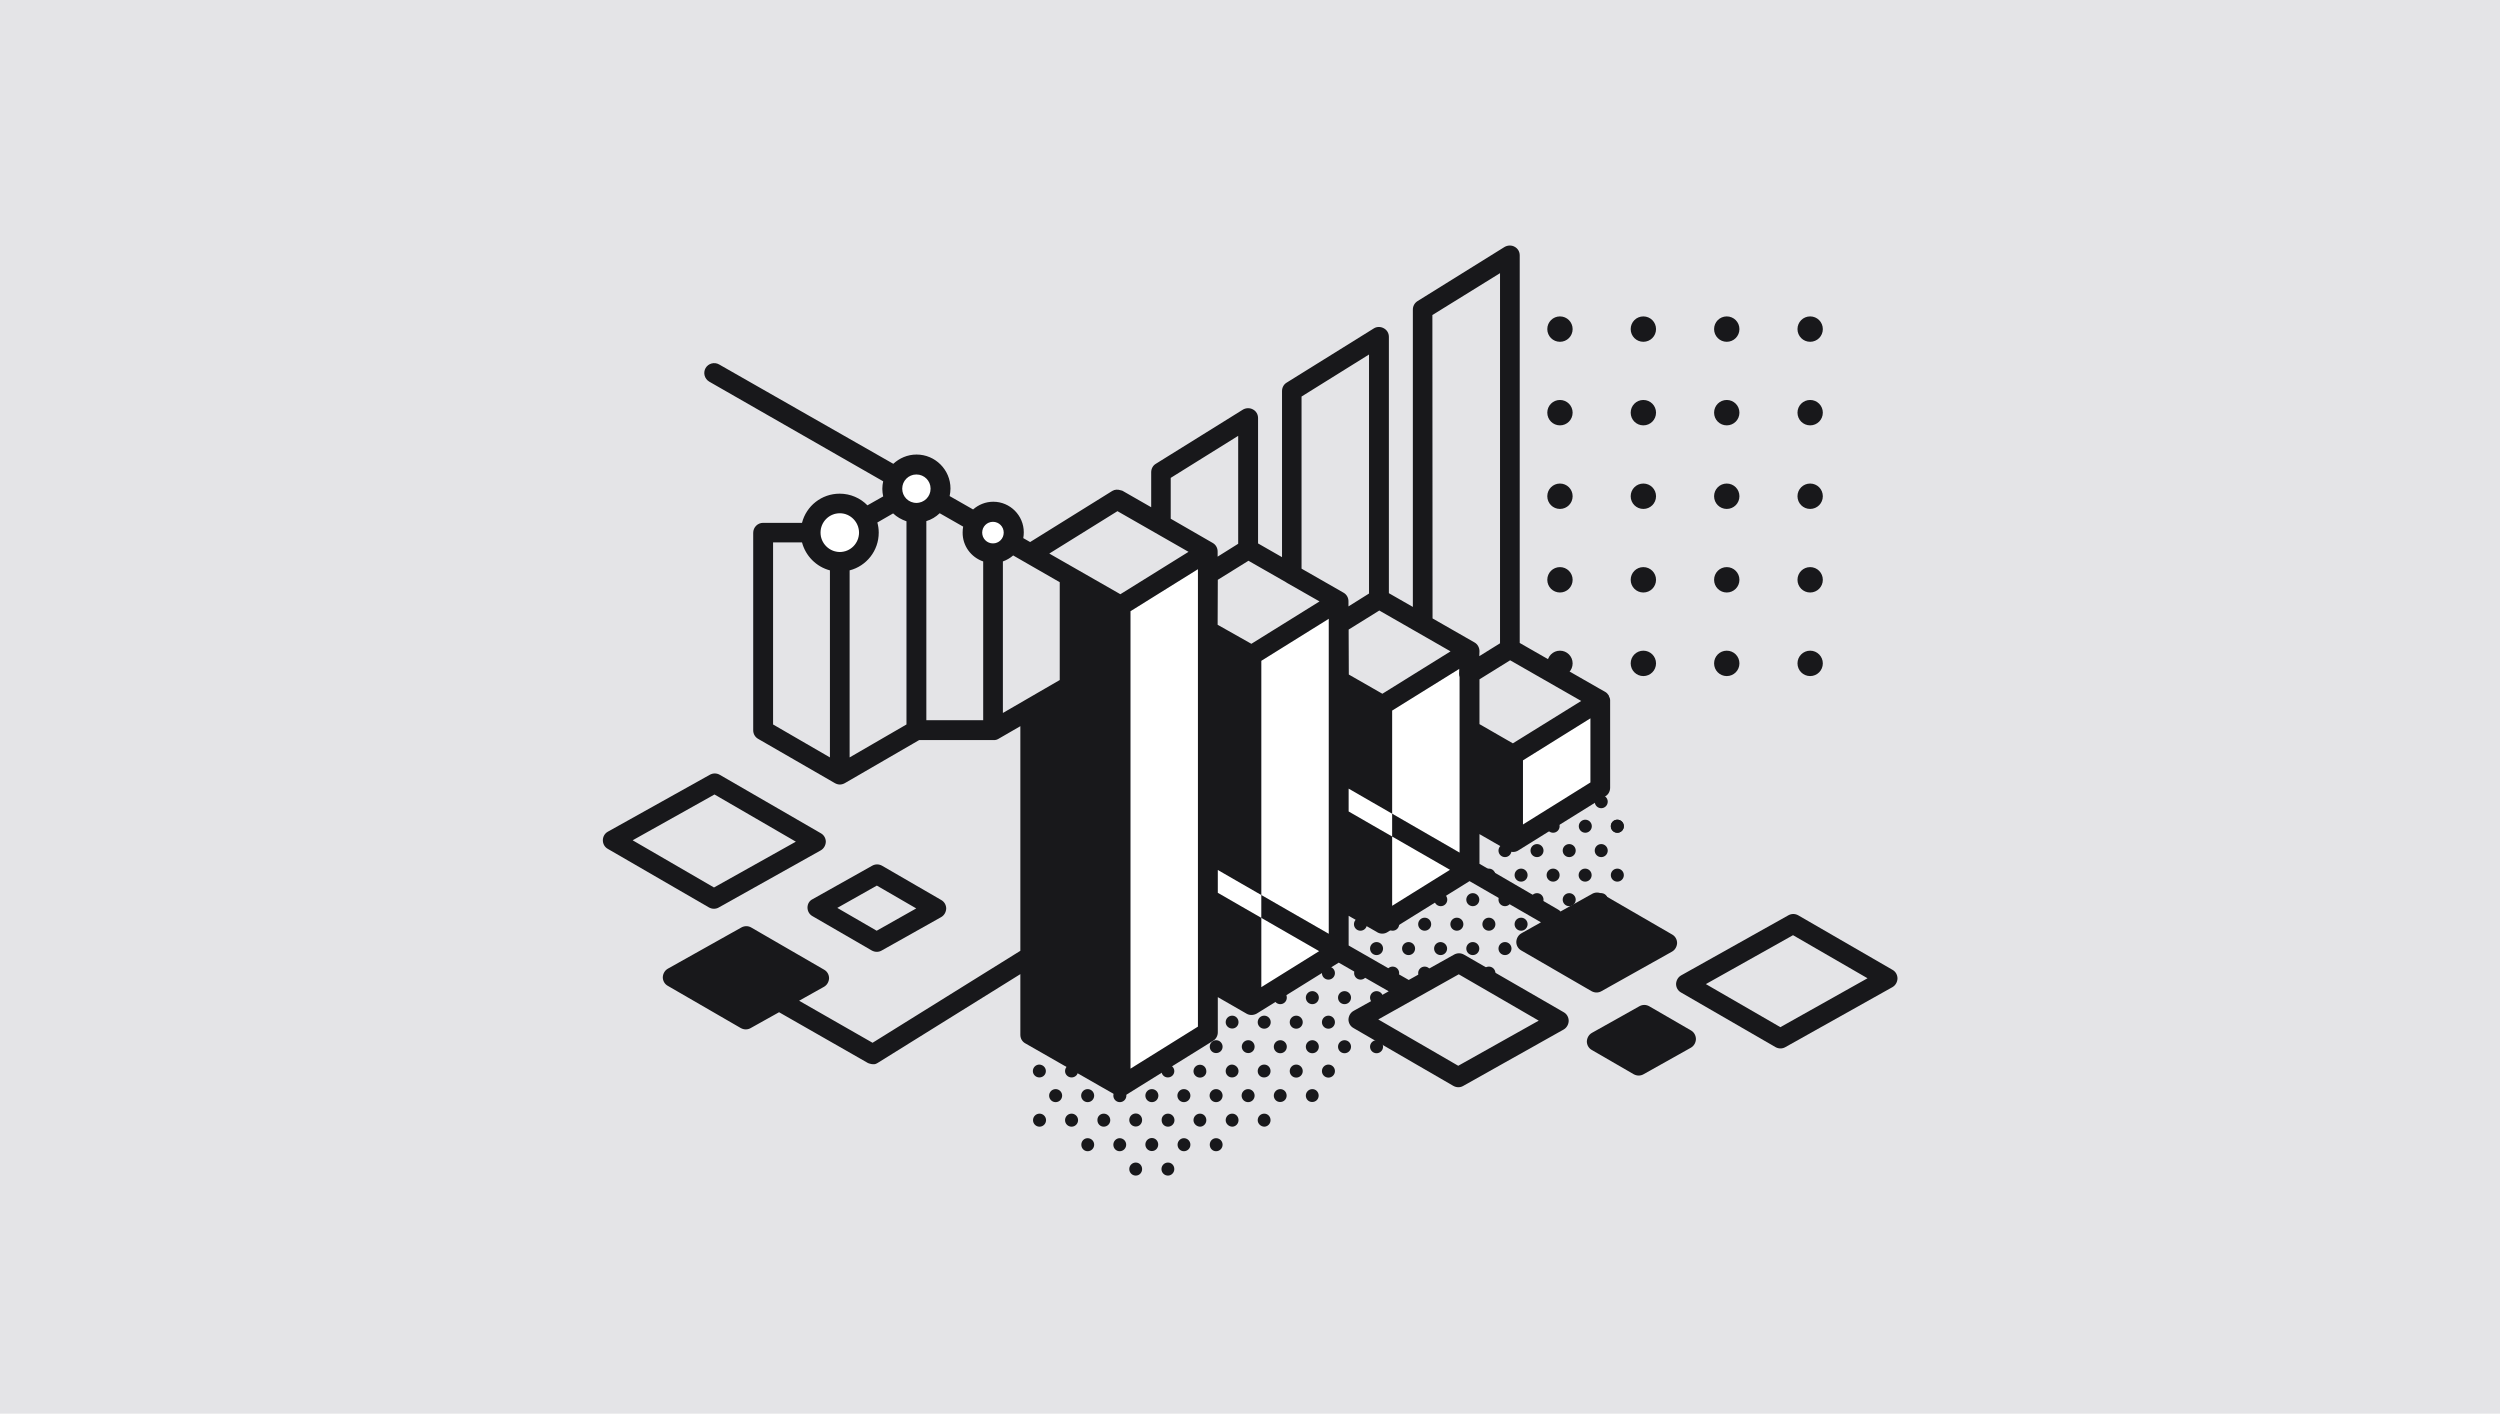 <svg width="336" height="190" viewBox="0 0 336 190" fill="none" xmlns="http://www.w3.org/2000/svg">
<rect width="336" height="190" fill="#E4E4E7"/>
<g clip-path="url(#clip0_1757_25099)">
<path d="M204.687 110.814L213.756 105.163V96.538L204.687 102.188V110.814Z" fill="white"/>
<path d="M187.103 121.745L194.906 116.902L187.103 112.428V121.745Z" fill="white"/>
<path d="M196.171 90.98C196.125 90.841 196.102 90.703 196.102 90.541L196.125 89.873L187.103 95.5V109.361L196.171 114.573V98.083V90.98Z" fill="white"/>
<path d="M169.519 132.677L177.321 127.834L169.519 123.36V132.677Z" fill="white"/>
<path d="M178.587 83.876V83.185L169.519 88.812V120.292L178.587 125.505V91.418V83.876Z" fill="white"/>
<path d="M151.935 82.147V143.632L161.003 137.982V84.73V77.188V76.496L151.935 82.147Z" fill="white"/>
<path d="M123.165 67.594C124.224 67.594 125.075 66.741 125.075 65.68C125.075 64.619 124.224 63.766 123.165 63.766C122.106 63.766 121.255 64.619 121.255 65.68C121.255 66.741 122.106 67.594 123.165 67.594Z" fill="white"/>
<path d="M132.003 71.584C132.003 72.391 132.648 73.037 133.453 73.037C134.259 73.037 134.903 72.391 134.903 71.584C134.903 70.777 134.259 70.131 133.453 70.131C132.648 70.131 132.003 70.777 132.003 71.584Z" fill="white"/>
<path d="M110.276 71.584C110.276 73.014 111.427 74.19 112.877 74.19C114.304 74.19 115.455 73.014 115.455 71.584C115.455 70.154 114.304 68.978 112.877 68.978C111.427 68.978 110.276 70.154 110.276 71.584Z" fill="white"/>
<path d="M227.266 138.489L221.65 135.237C221.236 135.006 220.752 135.006 220.338 135.237L213.963 138.812C213.548 139.042 213.295 139.48 213.272 139.965C213.272 140.449 213.525 140.887 213.94 141.118L219.556 144.37C219.763 144.485 219.993 144.554 220.223 144.554C220.453 144.554 220.66 144.508 220.867 144.393L227.243 140.818C227.657 140.587 227.91 140.149 227.933 139.665C227.933 139.181 227.68 138.719 227.266 138.489Z" fill="#18181B"/>
<path d="M254.356 130.348L241.674 123.014C241.26 122.783 240.776 122.783 240.362 123.014L225.954 131.086C225.54 131.316 225.287 131.755 225.263 132.239C225.263 132.723 225.517 133.161 225.931 133.392L238.613 140.726C238.82 140.841 239.05 140.91 239.28 140.91C239.51 140.91 239.717 140.864 239.925 140.749L254.333 132.677C254.747 132.446 255 132.008 255.023 131.524C255.023 131.017 254.77 130.578 254.356 130.348ZM239.28 138.051L229.268 132.262L240.983 125.689L250.995 131.478L239.28 138.051Z" fill="#18181B"/>
<path d="M210.165 136.044L196.747 128.295C196.333 128.065 195.849 128.065 195.435 128.295L189.336 131.708L181.257 127.073V123.083L185.147 125.32C185.354 125.435 185.561 125.481 185.791 125.481C186.021 125.481 186.275 125.412 186.482 125.274L197.506 118.424L207.104 123.959L204.48 125.435C204.066 125.666 203.813 126.104 203.79 126.588C203.79 127.073 204.043 127.511 204.457 127.742L213.894 133.208C214.101 133.323 214.331 133.392 214.561 133.392C214.791 133.392 214.998 133.346 215.206 133.231L224.711 127.903C225.125 127.672 225.379 127.234 225.402 126.75C225.402 126.266 225.148 125.827 224.734 125.597L215.298 120.131C214.883 119.9 214.4 119.9 213.986 120.131L209.728 122.506C209.636 122.391 209.521 122.299 209.383 122.23L198.841 116.095V112.105L202.731 114.342C202.938 114.458 203.145 114.504 203.375 114.504C203.606 114.504 203.859 114.434 204.066 114.296L215.781 107.008C216.172 106.778 216.402 106.339 216.402 105.878V94.139C216.402 94.139 216.402 94.139 216.402 94.116C216.402 93.909 216.333 93.747 216.241 93.563C216.218 93.54 216.241 93.493 216.218 93.47C216.103 93.286 215.942 93.101 215.735 92.986L214.837 92.479L204.25 86.413V34.315C204.25 33.83 203.997 33.392 203.559 33.161C203.145 32.931 202.639 32.954 202.225 33.184L190.509 40.472C190.118 40.726 189.888 41.141 189.888 41.602V81.57L186.666 79.725V45.269C186.666 44.785 186.413 44.347 185.975 44.116C185.561 43.886 185.032 43.886 184.64 44.139L172.925 51.427C172.534 51.658 172.304 52.096 172.304 52.557V74.882L169.082 73.037V56.178C169.082 55.694 168.829 55.255 168.391 55.025C167.977 54.794 167.448 54.817 167.056 55.048L155.341 62.336C154.95 62.566 154.72 63.005 154.72 63.466V68.171L150.853 65.957C150.784 65.91 150.692 65.933 150.6 65.887C150.232 65.772 149.84 65.772 149.495 65.98L138.448 72.852L137.527 72.322C137.573 72.068 137.596 71.814 137.596 71.538C137.596 69.278 135.755 67.433 133.499 67.433C132.463 67.433 131.52 67.825 130.783 68.47L127.63 66.671C127.699 66.349 127.745 66.003 127.745 65.657C127.745 63.143 125.697 61.09 123.188 61.09C121.968 61.09 120.886 61.575 120.058 62.336L96.651 48.982C96.006 48.613 95.201 48.844 94.832 49.467C94.464 50.112 94.694 50.92 95.316 51.289L118.7 64.688C118.631 65.011 118.585 65.357 118.585 65.703C118.585 66.049 118.631 66.395 118.7 66.718L116.583 67.917C115.639 66.948 114.304 66.349 112.854 66.349C110.414 66.349 108.366 68.009 107.79 70.269H102.566C101.829 70.269 101.231 70.869 101.231 71.607V98.152C101.231 98.636 101.484 99.075 101.898 99.305L112.21 105.255C112.417 105.371 112.647 105.44 112.877 105.44C113.107 105.44 113.337 105.371 113.544 105.255L123.533 99.467H133.476C133.522 99.467 133.591 99.467 133.637 99.467C133.66 99.467 133.66 99.467 133.683 99.467C133.729 99.467 133.775 99.444 133.798 99.444C133.821 99.444 133.821 99.444 133.844 99.444C133.959 99.421 134.052 99.374 134.144 99.328L137.136 97.599V127.788L117.273 140.149L107.399 134.499L110.736 132.631C111.151 132.4 111.404 131.962 111.427 131.478C111.427 130.993 111.174 130.555 110.76 130.325L100.955 124.651C100.563 124.421 100.057 124.421 99.643 124.651L89.769 130.186C89.355 130.417 89.102 130.855 89.079 131.339C89.079 131.824 89.332 132.262 89.746 132.493L99.551 138.166C99.758 138.281 99.988 138.35 100.218 138.35C100.448 138.35 100.656 138.304 100.863 138.189L104.706 136.044L116.652 142.871C116.652 142.871 116.652 142.871 116.675 142.871C116.698 142.871 116.698 142.894 116.721 142.894C116.744 142.917 116.79 142.94 116.836 142.94H116.859C116.997 142.986 117.158 143.032 117.319 143.032C117.342 143.032 117.365 143.032 117.411 143.032C117.434 143.032 117.457 143.032 117.503 143.032C117.526 143.032 117.572 143.009 117.618 143.009C117.641 143.009 117.664 143.009 117.687 142.986C117.71 142.986 117.733 142.963 117.756 142.963C117.779 142.963 117.825 142.94 117.848 142.917C117.871 142.917 117.871 142.894 117.894 142.894C117.94 142.871 117.986 142.848 118.01 142.825L137.136 130.924V139.089C137.136 139.573 137.389 140.011 137.826 140.242L150.002 147.207C150.209 147.322 150.416 147.368 150.646 147.368C150.876 147.368 151.129 147.299 151.336 147.16L163.052 139.873C163.443 139.642 163.673 139.204 163.673 138.743V134.015L167.563 136.252C167.77 136.367 167.977 136.413 168.207 136.413C168.437 136.413 168.69 136.344 168.898 136.229L179.922 129.379L186.643 133.231L181.925 135.86C181.51 136.09 181.257 136.529 181.234 137.013C181.234 137.497 181.487 137.935 181.902 138.166L195.32 145.938C195.527 146.053 195.757 146.123 195.987 146.123C196.217 146.123 196.425 146.076 196.632 145.961L210.142 138.374C210.556 138.143 210.809 137.705 210.833 137.22C210.833 136.713 210.579 136.275 210.165 136.044ZM169.519 120.292V88.812L178.587 83.161V83.853V91.395V125.505L169.519 120.292ZM174.928 53.295L183.996 47.645V79.771L181.234 81.501V80.809C181.234 80.325 180.981 79.886 180.567 79.656L174.928 76.427V53.295ZM181.257 84.614L185.377 82.054L191.775 85.721L194.952 87.543L185.791 93.24L181.28 90.657L181.257 84.614ZM192.512 42.34L201.603 36.713V86.459L198.818 88.189L198.841 87.52C198.841 87.036 198.588 86.575 198.174 86.344L192.535 83.115L192.512 42.34ZM187.103 121.745V112.428L194.882 116.902L187.103 121.745ZM187.103 109.361V95.5L196.125 89.896L196.102 90.564C196.102 90.703 196.125 90.864 196.171 91.003V98.106V114.596L187.103 109.361ZM213.756 105.163L204.687 110.814V102.188L213.756 96.538V105.163ZM203.329 99.905L198.841 97.322V91.302L202.961 88.743L212.513 94.208L203.329 99.905ZM157.344 69.716V64.227L166.412 58.577V73.083L163.65 74.813V74.121C163.65 73.636 163.397 73.198 162.983 72.968L157.344 69.716ZM103.878 72.898H107.79C108.274 74.72 109.701 76.173 111.542 76.658V101.796L103.901 97.368V72.898H103.878ZM115.455 71.584C115.455 73.014 114.304 74.19 112.877 74.19C111.45 74.19 110.276 73.014 110.276 71.584C110.276 70.154 111.427 68.978 112.877 68.978C114.281 68.978 115.455 70.154 115.455 71.584ZM121.255 65.68C121.255 64.619 122.106 63.766 123.165 63.766C124.224 63.766 125.075 64.619 125.075 65.68C125.075 66.741 124.224 67.594 123.165 67.594C122.106 67.594 121.255 66.741 121.255 65.68ZM133.453 70.131C134.259 70.131 134.903 70.777 134.903 71.584C134.903 72.391 134.259 73.037 133.453 73.037C132.648 73.037 132.003 72.391 132.003 71.584C132.003 70.777 132.648 70.131 133.453 70.131ZM132.141 75.458V96.791H124.5V70.039C125.19 69.831 125.789 69.462 126.295 68.978L129.448 70.777C129.402 71.03 129.379 71.284 129.379 71.561C129.356 73.383 130.53 74.905 132.141 75.458ZM120.035 69.001C120.541 69.485 121.163 69.831 121.83 70.062V97.368L114.189 101.796V76.658C116.444 76.081 118.102 74.028 118.102 71.584C118.102 71.1 118.033 70.661 117.917 70.223L120.035 69.001ZM134.788 75.458C135.294 75.274 135.778 74.997 136.169 74.651L142.429 78.249V91.395L134.788 95.823V75.458ZM150.577 79.863L141.025 74.397L150.186 68.701L159.737 74.167L150.577 79.863ZM161.003 84.73V137.981L151.935 143.632V82.147L161.003 76.496V77.188V84.73ZM163.673 77.926L167.793 75.366L172.833 78.249C172.879 78.272 172.925 78.318 172.971 78.341L177.344 80.832L168.184 86.528L163.65 83.969L163.673 77.926ZM169.519 132.677V123.36L177.298 127.834L169.519 132.677ZM195.987 143.24L185.239 137.013L196.056 130.947L206.805 137.174L195.987 143.24Z" fill="#18181B"/>
<path d="M95.937 122.137C96.167 122.137 96.374 122.091 96.582 121.976L110.299 114.296C110.713 114.065 110.967 113.627 110.99 113.143C110.99 112.659 110.736 112.22 110.322 111.99L96.72 104.125C96.305 103.895 95.822 103.895 95.408 104.125L81.69 111.782C81.276 112.013 81.023 112.451 81.023 112.935C81.023 113.42 81.276 113.858 81.69 114.088L95.27 121.953C95.477 122.068 95.707 122.137 95.937 122.137ZM96.029 106.778L106.962 113.12L95.96 119.278L85.028 112.935L96.029 106.778Z" fill="#18181B"/>
<path d="M108.527 121.976C108.527 122.46 108.78 122.899 109.194 123.129L117.158 127.742C117.365 127.857 117.595 127.926 117.825 127.926C118.056 127.926 118.263 127.88 118.47 127.765L126.479 123.268C126.894 123.037 127.147 122.599 127.17 122.114C127.17 121.63 126.917 121.192 126.502 120.961L118.539 116.349C118.125 116.118 117.641 116.118 117.227 116.349L109.217 120.846C108.78 121.054 108.527 121.492 108.527 121.976ZM117.848 119.024L123.142 122.091L117.825 125.09L112.532 122.022L117.848 119.024Z" fill="#18181B"/>
<path d="M197.944 121.791C198.427 121.791 198.818 121.399 198.818 120.915C198.818 120.431 198.427 120.039 197.944 120.039C197.461 120.039 197.069 120.431 197.069 120.915C197.069 121.399 197.461 121.791 197.944 121.791Z" fill="#18181B"/>
<path d="M193.64 121.791C194.123 121.791 194.514 121.399 194.514 120.915C194.514 120.431 194.123 120.039 193.64 120.039C193.157 120.039 192.765 120.431 192.765 120.915C192.765 121.399 193.157 121.791 193.64 121.791Z" fill="#18181B"/>
<path d="M202.271 121.791C202.754 121.791 203.145 121.399 203.145 120.915C203.145 120.431 202.754 120.039 202.271 120.039C201.788 120.039 201.396 120.431 201.396 120.915C201.396 121.399 201.788 121.791 202.271 121.791Z" fill="#18181B"/>
<path d="M195.803 125.089C196.286 125.089 196.678 124.697 196.678 124.213C196.678 123.729 196.286 123.337 195.803 123.337C195.32 123.337 194.929 123.729 194.929 124.213C194.929 124.697 195.32 125.089 195.803 125.089Z" fill="#18181B"/>
<path d="M191.476 125.089C191.959 125.089 192.351 124.697 192.351 124.213C192.351 123.729 191.959 123.337 191.476 123.337C190.993 123.337 190.602 123.729 190.602 124.213C190.602 124.697 190.993 125.089 191.476 125.089Z" fill="#18181B"/>
<path d="M187.172 125.089C187.655 125.089 188.047 124.697 188.047 124.213C188.047 123.729 187.655 123.337 187.172 123.337C186.689 123.337 186.298 123.729 186.298 124.213C186.298 124.697 186.689 125.089 187.172 125.089Z" fill="#18181B"/>
<path d="M182.845 125.089C183.328 125.089 183.72 124.697 183.72 124.213C183.72 123.729 183.328 123.337 182.845 123.337C182.362 123.337 181.971 123.729 181.971 124.213C181.971 124.697 182.362 125.089 182.845 125.089Z" fill="#18181B"/>
<path d="M200.107 125.089C200.59 125.089 200.982 124.697 200.982 124.213C200.982 123.729 200.59 123.337 200.107 123.337C199.624 123.337 199.233 123.729 199.233 124.213C199.233 124.697 199.624 125.089 200.107 125.089Z" fill="#18181B"/>
<path d="M204.434 125.089C204.917 125.089 205.309 124.697 205.309 124.213C205.309 123.729 204.917 123.337 204.434 123.337C203.951 123.337 203.56 123.729 203.56 124.213C203.56 124.697 203.951 125.089 204.434 125.089Z" fill="#18181B"/>
<path d="M208.738 125.089C209.221 125.089 209.613 124.697 209.613 124.213C209.613 123.729 209.221 123.337 208.738 123.337C208.255 123.337 207.863 123.729 207.863 124.213C207.863 124.697 208.255 125.089 208.738 125.089Z" fill="#18181B"/>
<path d="M194.491 127.488C194.491 127.972 194.1 128.364 193.617 128.364C193.133 128.364 192.742 127.972 192.742 127.488C192.742 127.004 193.133 126.612 193.617 126.612C194.123 126.635 194.491 127.027 194.491 127.488Z" fill="#18181B"/>
<path d="M189.313 128.364C189.796 128.364 190.187 127.972 190.187 127.488C190.187 127.004 189.796 126.612 189.313 126.612C188.83 126.612 188.438 127.004 188.438 127.488C188.438 127.972 188.83 128.364 189.313 128.364Z" fill="#18181B"/>
<path d="M197.944 128.364C198.427 128.364 198.818 127.972 198.818 127.488C198.818 127.004 198.427 126.612 197.944 126.612C197.461 126.612 197.069 127.004 197.069 127.488C197.069 127.972 197.461 128.364 197.944 128.364Z" fill="#18181B"/>
<path d="M202.271 128.364C202.754 128.364 203.145 127.972 203.145 127.488C203.145 127.004 202.754 126.612 202.271 126.612C201.788 126.612 201.396 127.004 201.396 127.488C201.396 127.972 201.788 128.364 202.271 128.364Z" fill="#18181B"/>
<path d="M206.575 128.364C207.058 128.364 207.449 127.972 207.449 127.488C207.449 127.004 207.058 126.612 206.575 126.612C206.092 126.612 205.7 127.004 205.7 127.488C205.7 127.972 206.092 128.364 206.575 128.364Z" fill="#18181B"/>
<path d="M191.476 131.662C191.959 131.662 192.351 131.27 192.351 130.786C192.351 130.302 191.959 129.91 191.476 129.91C190.993 129.91 190.602 130.302 190.602 130.786C190.602 131.27 190.993 131.662 191.476 131.662Z" fill="#18181B"/>
<path d="M187.172 131.662C187.655 131.662 188.047 131.27 188.047 130.786C188.047 130.302 187.655 129.91 187.172 129.91C186.689 129.91 186.298 130.302 186.298 130.786C186.298 131.27 186.689 131.662 187.172 131.662Z" fill="#18181B"/>
<path d="M185.009 134.96C185.492 134.96 185.883 134.568 185.883 134.084C185.883 133.6 185.492 133.208 185.009 133.208C184.526 133.208 184.134 133.6 184.134 134.084C184.134 134.568 184.526 134.96 185.009 134.96Z" fill="#18181B"/>
<path d="M180.705 134.96C181.188 134.96 181.579 134.568 181.579 134.084C181.579 133.6 181.188 133.208 180.705 133.208C180.222 133.208 179.83 133.6 179.83 134.084C179.83 134.568 180.222 134.96 180.705 134.96Z" fill="#18181B"/>
<path d="M176.378 134.96C176.861 134.96 177.252 134.568 177.252 134.084C177.252 133.6 176.861 133.208 176.378 133.208C175.895 133.208 175.503 133.6 175.503 134.084C175.503 134.568 175.895 134.96 176.378 134.96Z" fill="#18181B"/>
<path d="M178.541 138.258C179.024 138.258 179.416 137.866 179.416 137.382C179.416 136.898 179.024 136.505 178.541 136.505C178.058 136.505 177.667 136.898 177.667 137.382C177.667 137.866 178.058 138.258 178.541 138.258Z" fill="#18181B"/>
<path d="M174.214 138.258C174.697 138.258 175.089 137.866 175.089 137.382C175.089 136.898 174.697 136.505 174.214 136.505C173.731 136.505 173.34 136.898 173.34 137.382C173.34 137.866 173.731 138.258 174.214 138.258Z" fill="#18181B"/>
<path d="M176.378 141.556C176.861 141.556 177.252 141.164 177.252 140.68C177.252 140.196 176.861 139.803 176.378 139.803C175.895 139.803 175.503 140.196 175.503 140.68C175.503 141.164 175.895 141.556 176.378 141.556Z" fill="#18181B"/>
<path d="M172.074 141.556C172.557 141.556 172.948 141.164 172.948 140.68C172.948 140.196 172.557 139.803 172.074 139.803C171.591 139.803 171.199 140.196 171.199 140.68C171.199 141.164 171.591 141.556 172.074 141.556Z" fill="#18181B"/>
<path d="M169.036 143.955C169.036 143.47 169.427 143.078 169.91 143.078C170.394 143.078 170.762 143.47 170.762 143.955C170.762 144.439 170.371 144.808 169.91 144.808C169.427 144.831 169.036 144.439 169.036 143.955Z" fill="#18181B"/>
<path d="M166.458 143.955C166.458 144.439 166.067 144.808 165.583 144.808C165.1 144.808 164.732 144.416 164.732 143.955C164.732 143.47 165.123 143.078 165.583 143.078C166.067 143.101 166.458 143.494 166.458 143.955Z" fill="#18181B"/>
<path d="M161.279 144.831C160.796 144.831 160.405 144.439 160.405 143.978C160.405 143.493 160.796 143.101 161.279 143.101C161.763 143.101 162.131 143.493 162.131 143.978C162.154 144.439 161.763 144.831 161.279 144.831Z" fill="#18181B"/>
<path d="M157.827 143.955C157.827 144.439 157.436 144.808 156.952 144.808C156.469 144.808 156.101 144.416 156.101 143.955C156.101 143.47 156.492 143.078 156.952 143.078C157.436 143.101 157.827 143.494 157.827 143.955Z" fill="#18181B"/>
<path d="M144.892 143.955C144.892 144.439 144.501 144.808 144.017 144.808C143.534 144.808 143.143 144.416 143.143 143.955C143.143 143.47 143.534 143.078 144.017 143.078C144.501 143.078 144.892 143.494 144.892 143.955Z" fill="#18181B"/>
<path d="M140.565 143.955C140.565 144.439 140.174 144.808 139.69 144.808C139.207 144.808 138.816 144.416 138.816 143.955C138.816 143.47 139.207 143.078 139.69 143.078C140.197 143.101 140.565 143.494 140.565 143.955Z" fill="#18181B"/>
<path d="M167.747 148.129C168.23 148.129 168.621 147.737 168.621 147.253C168.621 146.769 168.23 146.376 167.747 146.376C167.264 146.376 166.872 146.769 166.872 147.253C166.872 147.737 167.264 148.129 167.747 148.129Z" fill="#18181B"/>
<path d="M200.107 131.662C200.59 131.662 200.982 131.27 200.982 130.786C200.982 130.302 200.59 129.91 200.107 129.91C199.624 129.91 199.233 130.302 199.233 130.786C199.233 131.27 199.624 131.662 200.107 131.662Z" fill="#18181B"/>
<path d="M210.902 115.196C211.385 115.196 211.776 114.803 211.776 114.319C211.776 113.835 211.385 113.443 210.902 113.443C210.419 113.443 210.027 113.835 210.027 114.319C210.027 114.803 210.419 115.196 210.902 115.196Z" fill="#18181B"/>
<path d="M206.575 115.196C207.058 115.196 207.449 114.803 207.449 114.319C207.449 113.835 207.058 113.443 206.575 113.443C206.092 113.443 205.7 113.835 205.7 114.319C205.7 114.803 206.092 115.196 206.575 115.196Z" fill="#18181B"/>
<path d="M202.271 115.196C202.754 115.196 203.145 114.803 203.145 114.319C203.145 113.835 202.754 113.443 202.271 113.443C201.788 113.443 201.396 113.835 201.396 114.319C201.396 114.803 201.788 115.196 202.271 115.196Z" fill="#18181B"/>
<path d="M215.206 115.196C215.689 115.196 216.08 114.803 216.08 114.319C216.08 113.835 215.689 113.443 215.206 113.443C214.723 113.443 214.331 113.835 214.331 114.319C214.331 114.803 214.723 115.196 215.206 115.196Z" fill="#18181B"/>
<path d="M208.738 118.493C209.221 118.493 209.613 118.101 209.613 117.617C209.613 117.133 209.221 116.741 208.738 116.741C208.255 116.741 207.863 117.133 207.863 117.617C207.863 118.101 208.255 118.493 208.738 118.493Z" fill="#18181B"/>
<path d="M204.434 118.493C204.917 118.493 205.309 118.101 205.309 117.617C205.309 117.133 204.917 116.741 204.434 116.741C203.951 116.741 203.56 117.133 203.56 117.617C203.56 118.101 203.951 118.493 204.434 118.493Z" fill="#18181B"/>
<path d="M200.107 118.493C200.59 118.493 200.982 118.101 200.982 117.617C200.982 117.133 200.59 116.741 200.107 116.741C199.624 116.741 199.233 117.133 199.233 117.617C199.233 118.101 199.624 118.493 200.107 118.493Z" fill="#18181B"/>
<path d="M213.042 118.493C213.525 118.493 213.917 118.101 213.917 117.617C213.917 117.133 213.525 116.741 213.042 116.741C212.559 116.741 212.167 117.133 212.167 117.617C212.167 118.101 212.559 118.493 213.042 118.493Z" fill="#18181B"/>
<path d="M217.369 118.493C217.852 118.493 218.244 118.101 218.244 117.617C218.244 117.133 217.852 116.741 217.369 116.741C216.886 116.741 216.494 117.133 216.494 117.617C216.494 118.101 216.886 118.493 217.369 118.493Z" fill="#18181B"/>
<path d="M207.449 120.915C207.449 121.399 207.058 121.791 206.575 121.791C206.091 121.791 205.7 121.399 205.7 120.915C205.7 120.431 206.091 120.039 206.575 120.039C207.058 120.039 207.449 120.431 207.449 120.915Z" fill="#18181B"/>
<path d="M210.902 121.791C211.385 121.791 211.776 121.399 211.776 120.915C211.776 120.431 211.385 120.039 210.902 120.039C210.419 120.039 210.027 120.431 210.027 120.915C210.027 121.399 210.419 121.791 210.902 121.791Z" fill="#18181B"/>
<path d="M215.206 121.791C215.689 121.791 216.08 121.399 216.08 120.915C216.08 120.431 215.689 120.039 215.206 120.039C214.723 120.039 214.331 120.431 214.331 120.915C214.331 121.399 214.723 121.791 215.206 121.791Z" fill="#18181B"/>
<path d="M213.042 125.089C213.525 125.089 213.917 124.697 213.917 124.213C213.917 123.729 213.525 123.337 213.042 123.337C212.559 123.337 212.167 123.729 212.167 124.213C212.167 124.697 212.559 125.089 213.042 125.089Z" fill="#18181B"/>
<path d="M215.206 108.623C215.689 108.623 216.08 108.23 216.08 107.746C216.08 107.262 215.689 106.87 215.206 106.87C214.723 106.87 214.331 107.262 214.331 107.746C214.331 108.23 214.723 108.623 215.206 108.623Z" fill="#18181B"/>
<path d="M217.369 111.921C217.852 111.921 218.244 111.528 218.244 111.044C218.244 110.56 217.852 110.168 217.369 110.168C216.886 110.168 216.494 110.56 216.494 111.044C216.494 111.528 216.886 111.921 217.369 111.921Z" fill="#18181B"/>
<path d="M217.369 111.921C217.852 111.921 218.244 111.528 218.244 111.044C218.244 110.56 217.852 110.168 217.369 110.168C216.886 110.168 216.494 110.56 216.494 111.044C216.494 111.528 216.886 111.921 217.369 111.921Z" fill="#18181B"/>
<path d="M213.065 111.921C213.548 111.921 213.94 111.528 213.94 111.044C213.94 110.56 213.548 110.168 213.065 110.168C212.582 110.168 212.19 110.56 212.19 111.044C212.19 111.528 212.582 111.921 213.065 111.921Z" fill="#18181B"/>
<path d="M208.738 111.921C209.221 111.921 209.613 111.528 209.613 111.044C209.613 110.56 209.221 110.168 208.738 110.168C208.255 110.168 207.863 110.56 207.863 111.044C207.863 111.528 208.255 111.921 208.738 111.921Z" fill="#18181B"/>
<path d="M185.009 141.556C185.492 141.556 185.883 141.164 185.883 140.68C185.883 140.196 185.492 139.803 185.009 139.803C184.526 139.803 184.134 140.196 184.134 140.68C184.134 141.164 184.526 141.556 185.009 141.556Z" fill="#18181B"/>
<path d="M180.705 141.556C181.188 141.556 181.579 141.164 181.579 140.68C181.579 140.196 181.188 139.803 180.705 139.803C180.222 139.803 179.83 140.196 179.83 140.68C179.83 141.164 180.222 141.556 180.705 141.556Z" fill="#18181B"/>
<path d="M178.541 144.831C179.024 144.831 179.416 144.439 179.416 143.955C179.416 143.471 179.024 143.078 178.541 143.078C178.058 143.078 177.667 143.471 177.667 143.955C177.667 144.439 178.058 144.831 178.541 144.831Z" fill="#18181B"/>
<path d="M174.214 144.831C174.697 144.831 175.089 144.439 175.089 143.955C175.089 143.471 174.697 143.078 174.214 143.078C173.731 143.078 173.34 143.471 173.34 143.955C173.34 144.439 173.731 144.831 174.214 144.831Z" fill="#18181B"/>
<path d="M172.074 134.96C172.557 134.96 172.948 134.568 172.948 134.084C172.948 133.6 172.557 133.208 172.074 133.208C171.591 133.208 171.199 133.6 171.199 134.084C171.199 134.568 171.591 134.96 172.074 134.96Z" fill="#18181B"/>
<path d="M169.91 138.258C170.393 138.258 170.785 137.866 170.785 137.382C170.785 136.898 170.393 136.505 169.91 136.505C169.427 136.505 169.036 136.898 169.036 137.382C169.036 137.866 169.427 138.258 169.91 138.258Z" fill="#18181B"/>
<path d="M185.009 128.364C185.492 128.364 185.883 127.972 185.883 127.488C185.883 127.004 185.492 126.612 185.009 126.612C184.526 126.612 184.134 127.004 184.134 127.488C184.134 127.972 184.526 128.364 185.009 128.364Z" fill="#18181B"/>
<path d="M182.868 131.662C183.351 131.662 183.743 131.27 183.743 130.786C183.743 130.302 183.351 129.91 182.868 129.91C182.385 129.91 181.994 130.302 181.994 130.786C181.994 131.27 182.385 131.662 182.868 131.662Z" fill="#18181B"/>
<path d="M178.541 131.662C179.024 131.662 179.416 131.27 179.416 130.786C179.416 130.302 179.024 129.91 178.541 129.91C178.058 129.91 177.667 130.302 177.667 130.786C177.667 131.27 178.058 131.662 178.541 131.662Z" fill="#18181B"/>
<path d="M166.895 140.68C166.895 140.196 167.286 139.803 167.77 139.803C168.253 139.803 168.621 140.196 168.621 140.68C168.621 141.164 168.23 141.533 167.77 141.533C167.286 141.533 166.895 141.141 166.895 140.68Z" fill="#18181B"/>
<path d="M164.732 137.382C164.732 136.897 165.123 136.505 165.606 136.505C166.09 136.505 166.458 136.897 166.458 137.382C166.458 137.866 166.067 138.235 165.606 138.235C165.123 138.235 164.732 137.843 164.732 137.382Z" fill="#18181B"/>
<path d="M164.317 140.68C164.317 141.164 163.926 141.533 163.443 141.533C162.96 141.533 162.591 141.141 162.591 140.68C162.591 140.196 162.983 139.803 163.443 139.803C163.926 139.803 164.317 140.196 164.317 140.68Z" fill="#18181B"/>
<path d="M171.199 147.253C171.199 146.768 171.59 146.376 172.074 146.376C172.557 146.376 172.925 146.768 172.925 147.253C172.925 147.737 172.534 148.106 172.074 148.106C171.59 148.129 171.199 147.737 171.199 147.253Z" fill="#18181B"/>
<path d="M175.503 147.253C175.503 146.768 175.894 146.376 176.378 146.376C176.861 146.376 177.229 146.768 177.229 147.253C177.229 147.737 176.838 148.106 176.378 148.106C175.894 148.129 175.503 147.737 175.503 147.253Z" fill="#18181B"/>
<path d="M163.443 148.129C163.926 148.129 164.317 147.737 164.317 147.253C164.317 146.769 163.926 146.376 163.443 146.376C162.96 146.376 162.568 146.769 162.568 147.253C162.568 147.737 162.96 148.129 163.443 148.129Z" fill="#18181B"/>
<path d="M159.116 148.129C159.599 148.129 159.99 147.737 159.99 147.253C159.99 146.769 159.599 146.376 159.116 146.376C158.633 146.376 158.241 146.769 158.241 147.253C158.241 147.737 158.633 148.129 159.116 148.129Z" fill="#18181B"/>
<path d="M154.812 148.129C155.295 148.129 155.686 147.737 155.686 147.253C155.686 146.769 155.295 146.376 154.812 146.376C154.329 146.376 153.937 146.769 153.937 147.253C153.937 147.737 154.329 148.129 154.812 148.129Z" fill="#18181B"/>
<path d="M150.508 148.129C150.991 148.129 151.383 147.737 151.383 147.253C151.383 146.769 150.991 146.376 150.508 146.376C150.025 146.376 149.633 146.769 149.633 147.253C149.633 147.737 150.025 148.129 150.508 148.129Z" fill="#18181B"/>
<path d="M146.181 148.129C146.664 148.129 147.056 147.737 147.056 147.253C147.056 146.769 146.664 146.376 146.181 146.376C145.698 146.376 145.306 146.769 145.306 147.253C145.306 147.737 145.698 148.129 146.181 148.129Z" fill="#18181B"/>
<path d="M141.877 148.129C142.36 148.129 142.752 147.737 142.752 147.253C142.752 146.769 142.36 146.376 141.877 146.376C141.394 146.376 141.002 146.769 141.002 147.253C141.002 147.737 141.394 148.129 141.877 148.129Z" fill="#18181B"/>
<path d="M160.405 150.551C160.405 150.066 160.796 149.674 161.279 149.674C161.763 149.674 162.131 150.066 162.131 150.551C162.131 151.035 161.74 151.427 161.279 151.427C160.796 151.404 160.405 151.012 160.405 150.551Z" fill="#18181B"/>
<path d="M156.975 149.674C157.459 149.674 157.85 150.066 157.85 150.551C157.85 151.035 157.459 151.427 156.975 151.427C156.492 151.427 156.124 151.035 156.124 150.551C156.101 150.066 156.492 149.674 156.975 149.674Z" fill="#18181B"/>
<path d="M164.732 150.551C164.732 150.066 165.123 149.674 165.606 149.674C166.09 149.674 166.458 150.066 166.458 150.551C166.458 151.035 166.067 151.427 165.606 151.427C165.123 151.404 164.732 151.012 164.732 150.551Z" fill="#18181B"/>
<path d="M169.036 150.551C169.036 150.066 169.427 149.674 169.91 149.674C170.394 149.674 170.762 150.066 170.762 150.551C170.762 151.035 170.371 151.427 169.91 151.427C169.427 151.404 169.036 151.012 169.036 150.551Z" fill="#18181B"/>
<path d="M152.648 151.404C152.165 151.404 151.774 151.012 151.774 150.528C151.774 150.043 152.165 149.651 152.648 149.651C153.132 149.651 153.5 150.043 153.5 150.528C153.5 151.012 153.132 151.404 152.648 151.404Z" fill="#18181B"/>
<path d="M148.344 149.674C148.828 149.674 149.219 150.066 149.219 150.551C149.219 151.035 148.828 151.427 148.344 151.427C147.861 151.427 147.493 151.035 147.493 150.551C147.47 150.066 147.861 149.674 148.344 149.674Z" fill="#18181B"/>
<path d="M144.017 151.427C144.5 151.427 144.892 151.035 144.892 150.551C144.892 150.067 144.5 149.674 144.017 149.674C143.534 149.674 143.143 150.067 143.143 150.551C143.143 151.035 143.534 151.427 144.017 151.427Z" fill="#18181B"/>
<path d="M159.116 152.972C159.599 152.972 159.99 153.364 159.99 153.849C159.99 154.333 159.599 154.725 159.116 154.725C158.633 154.725 158.264 154.333 158.264 153.849C158.264 153.364 158.656 152.972 159.116 152.972Z" fill="#18181B"/>
<path d="M154.812 154.702C154.329 154.702 153.937 154.31 153.937 153.826C153.937 153.341 154.329 152.949 154.812 152.949C155.295 152.949 155.663 153.341 155.663 153.826C155.663 154.31 155.295 154.702 154.812 154.702Z" fill="#18181B"/>
<path d="M156.975 158C156.492 158 156.101 157.608 156.101 157.123C156.101 156.639 156.492 156.247 156.975 156.247C157.459 156.247 157.827 156.639 157.827 157.123C157.827 157.608 157.436 158 156.975 158Z" fill="#18181B"/>
<path d="M152.648 158C152.165 158 151.774 157.608 151.774 157.123C151.774 156.639 152.165 156.247 152.648 156.247C153.132 156.247 153.5 156.639 153.5 157.123C153.5 157.608 153.132 158 152.648 158Z" fill="#18181B"/>
<path d="M163.443 152.972C163.926 152.972 164.317 153.364 164.317 153.849C164.317 154.333 163.926 154.725 163.443 154.725C162.96 154.725 162.591 154.333 162.591 153.849C162.591 153.364 162.96 152.972 163.443 152.972Z" fill="#18181B"/>
<path d="M150.485 152.972C150.968 152.972 151.359 153.364 151.359 153.849C151.359 154.333 150.968 154.725 150.485 154.725C150.002 154.725 149.633 154.333 149.633 153.849C149.633 153.364 150.025 152.972 150.485 152.972Z" fill="#18181B"/>
<path d="M146.181 152.972C146.664 152.972 147.056 153.364 147.056 153.849C147.056 154.333 146.664 154.725 146.181 154.725C145.698 154.725 145.329 154.333 145.329 153.849C145.329 153.364 145.698 152.972 146.181 152.972Z" fill="#18181B"/>
<path d="M139.713 151.427C140.196 151.427 140.588 151.035 140.588 150.551C140.588 150.067 140.196 149.674 139.713 149.674C139.23 149.674 138.839 150.067 138.839 150.551C138.839 151.035 139.23 151.427 139.713 151.427Z" fill="#18181B"/>
<path d="M184.456 107.838L181.257 105.993V109.061L184.456 110.906L187.103 112.428V109.361L184.456 107.838Z" fill="white"/>
<path d="M166.872 118.77L163.673 116.925V119.993L166.872 121.838L169.519 123.36V120.292L166.872 118.77Z" fill="white"/>
<path d="M211.362 44.231C211.362 43.286 210.602 42.525 209.659 42.525C208.715 42.525 207.956 43.286 207.956 44.231C207.956 45.177 208.715 45.938 209.659 45.938C210.602 45.938 211.362 45.177 211.362 44.231Z" fill="#18181B"/>
<path d="M220.867 42.525C219.924 42.525 219.164 43.286 219.164 44.231C219.164 45.177 219.924 45.938 220.867 45.938C221.811 45.938 222.571 45.177 222.571 44.231C222.571 43.286 221.811 42.525 220.867 42.525Z" fill="#18181B"/>
<path d="M233.779 44.231C233.779 43.286 233.02 42.525 232.076 42.525C231.133 42.525 230.373 43.286 230.373 44.231C230.373 45.177 231.133 45.938 232.076 45.938C233.02 45.938 233.779 45.177 233.779 44.231Z" fill="#18181B"/>
<path d="M241.582 44.231C241.582 45.177 242.341 45.938 243.285 45.938C244.229 45.938 244.988 45.177 244.988 44.231C244.988 43.286 244.229 42.525 243.285 42.525C242.341 42.525 241.582 43.286 241.582 44.231Z" fill="#18181B"/>
<path d="M211.362 55.463C211.362 54.517 210.602 53.756 209.659 53.756C208.715 53.756 207.956 54.517 207.956 55.463C207.956 56.409 208.715 57.17 209.659 57.17C210.602 57.17 211.362 56.409 211.362 55.463Z" fill="#18181B"/>
<path d="M211.362 66.695C211.362 65.749 210.602 64.988 209.659 64.988C208.715 64.988 207.956 65.749 207.956 66.695C207.956 67.64 208.715 68.401 209.659 68.401C210.602 68.401 211.362 67.64 211.362 66.695Z" fill="#18181B"/>
<path d="M211.362 77.926C211.362 76.981 210.602 76.219 209.659 76.219C208.715 76.219 207.956 76.981 207.956 77.926C207.956 78.872 208.715 79.633 209.659 79.633C210.602 79.633 211.362 78.872 211.362 77.926Z" fill="#18181B"/>
<path d="M211.362 89.158C211.362 88.212 210.602 87.451 209.659 87.451C208.715 87.451 207.956 88.212 207.956 89.158C207.956 90.103 208.715 90.865 209.659 90.865C210.602 90.865 211.362 90.103 211.362 89.158Z" fill="#18181B"/>
<path d="M220.867 53.756C219.924 53.756 219.164 54.517 219.164 55.463C219.164 56.409 219.924 57.17 220.867 57.17C221.811 57.17 222.571 56.409 222.571 55.463C222.571 54.517 221.811 53.756 220.867 53.756Z" fill="#18181B"/>
<path d="M220.867 64.988C219.924 64.988 219.164 65.749 219.164 66.695C219.164 67.64 219.924 68.401 220.867 68.401C221.811 68.401 222.571 67.64 222.571 66.695C222.571 65.749 221.811 64.988 220.867 64.988Z" fill="#18181B"/>
<path d="M220.867 76.219C219.924 76.219 219.164 76.981 219.164 77.926C219.164 78.872 219.924 79.633 220.867 79.633C221.811 79.633 222.571 78.872 222.571 77.926C222.571 76.981 221.811 76.219 220.867 76.219Z" fill="#18181B"/>
<path d="M220.867 90.865C221.808 90.865 222.571 90.1 222.571 89.158C222.571 88.215 221.808 87.451 220.867 87.451C219.927 87.451 219.164 88.215 219.164 89.158C219.164 90.1 219.927 90.865 220.867 90.865Z" fill="#18181B"/>
<path d="M233.779 55.463C233.779 54.517 233.02 53.756 232.076 53.756C231.133 53.756 230.373 54.517 230.373 55.463C230.373 56.409 231.133 57.17 232.076 57.17C233.02 57.17 233.779 56.409 233.779 55.463Z" fill="#18181B"/>
<path d="M233.779 66.695C233.779 65.749 233.02 64.988 232.076 64.988C231.133 64.988 230.373 65.749 230.373 66.695C230.373 67.64 231.133 68.401 232.076 68.401C233.02 68.401 233.779 67.64 233.779 66.695Z" fill="#18181B"/>
<path d="M233.779 77.926C233.779 76.981 233.02 76.219 232.076 76.219C231.133 76.219 230.373 76.981 230.373 77.926C230.373 78.872 231.133 79.633 232.076 79.633C233.02 79.633 233.779 78.872 233.779 77.926Z" fill="#18181B"/>
<path d="M233.779 89.158C233.779 88.212 233.02 87.451 232.076 87.451C231.133 87.451 230.373 88.212 230.373 89.158C230.373 90.103 231.133 90.865 232.076 90.865C233.02 90.865 233.779 90.103 233.779 89.158Z" fill="#18181B"/>
<path d="M243.285 53.756C242.341 53.756 241.582 54.517 241.582 55.463C241.582 56.409 242.341 57.17 243.285 57.17C244.229 57.17 244.988 56.409 244.988 55.463C244.988 54.517 244.229 53.756 243.285 53.756Z" fill="#18181B"/>
<path d="M243.285 64.988C242.341 64.988 241.582 65.749 241.582 66.695C241.582 67.64 242.341 68.401 243.285 68.401C244.229 68.401 244.988 67.64 244.988 66.695C244.988 65.749 244.229 64.988 243.285 64.988Z" fill="#18181B"/>
<path d="M243.285 76.219C242.341 76.219 241.582 76.981 241.582 77.926C241.582 78.872 242.341 79.633 243.285 79.633C244.229 79.633 244.988 78.872 244.988 77.926C244.988 76.981 244.229 76.219 243.285 76.219Z" fill="#18181B"/>
<path d="M243.285 90.865C244.226 90.865 244.988 90.1 244.988 89.158C244.988 88.215 244.226 87.451 243.285 87.451C242.344 87.451 241.582 88.215 241.582 89.158C241.582 90.1 242.344 90.865 243.285 90.865Z" fill="#18181B"/>
</g>
<defs>
<clipPath id="clip0_1757_25099">
<rect width="174" height="125" fill="white" transform="translate(81 33)"/>
</clipPath>
</defs>
</svg>
